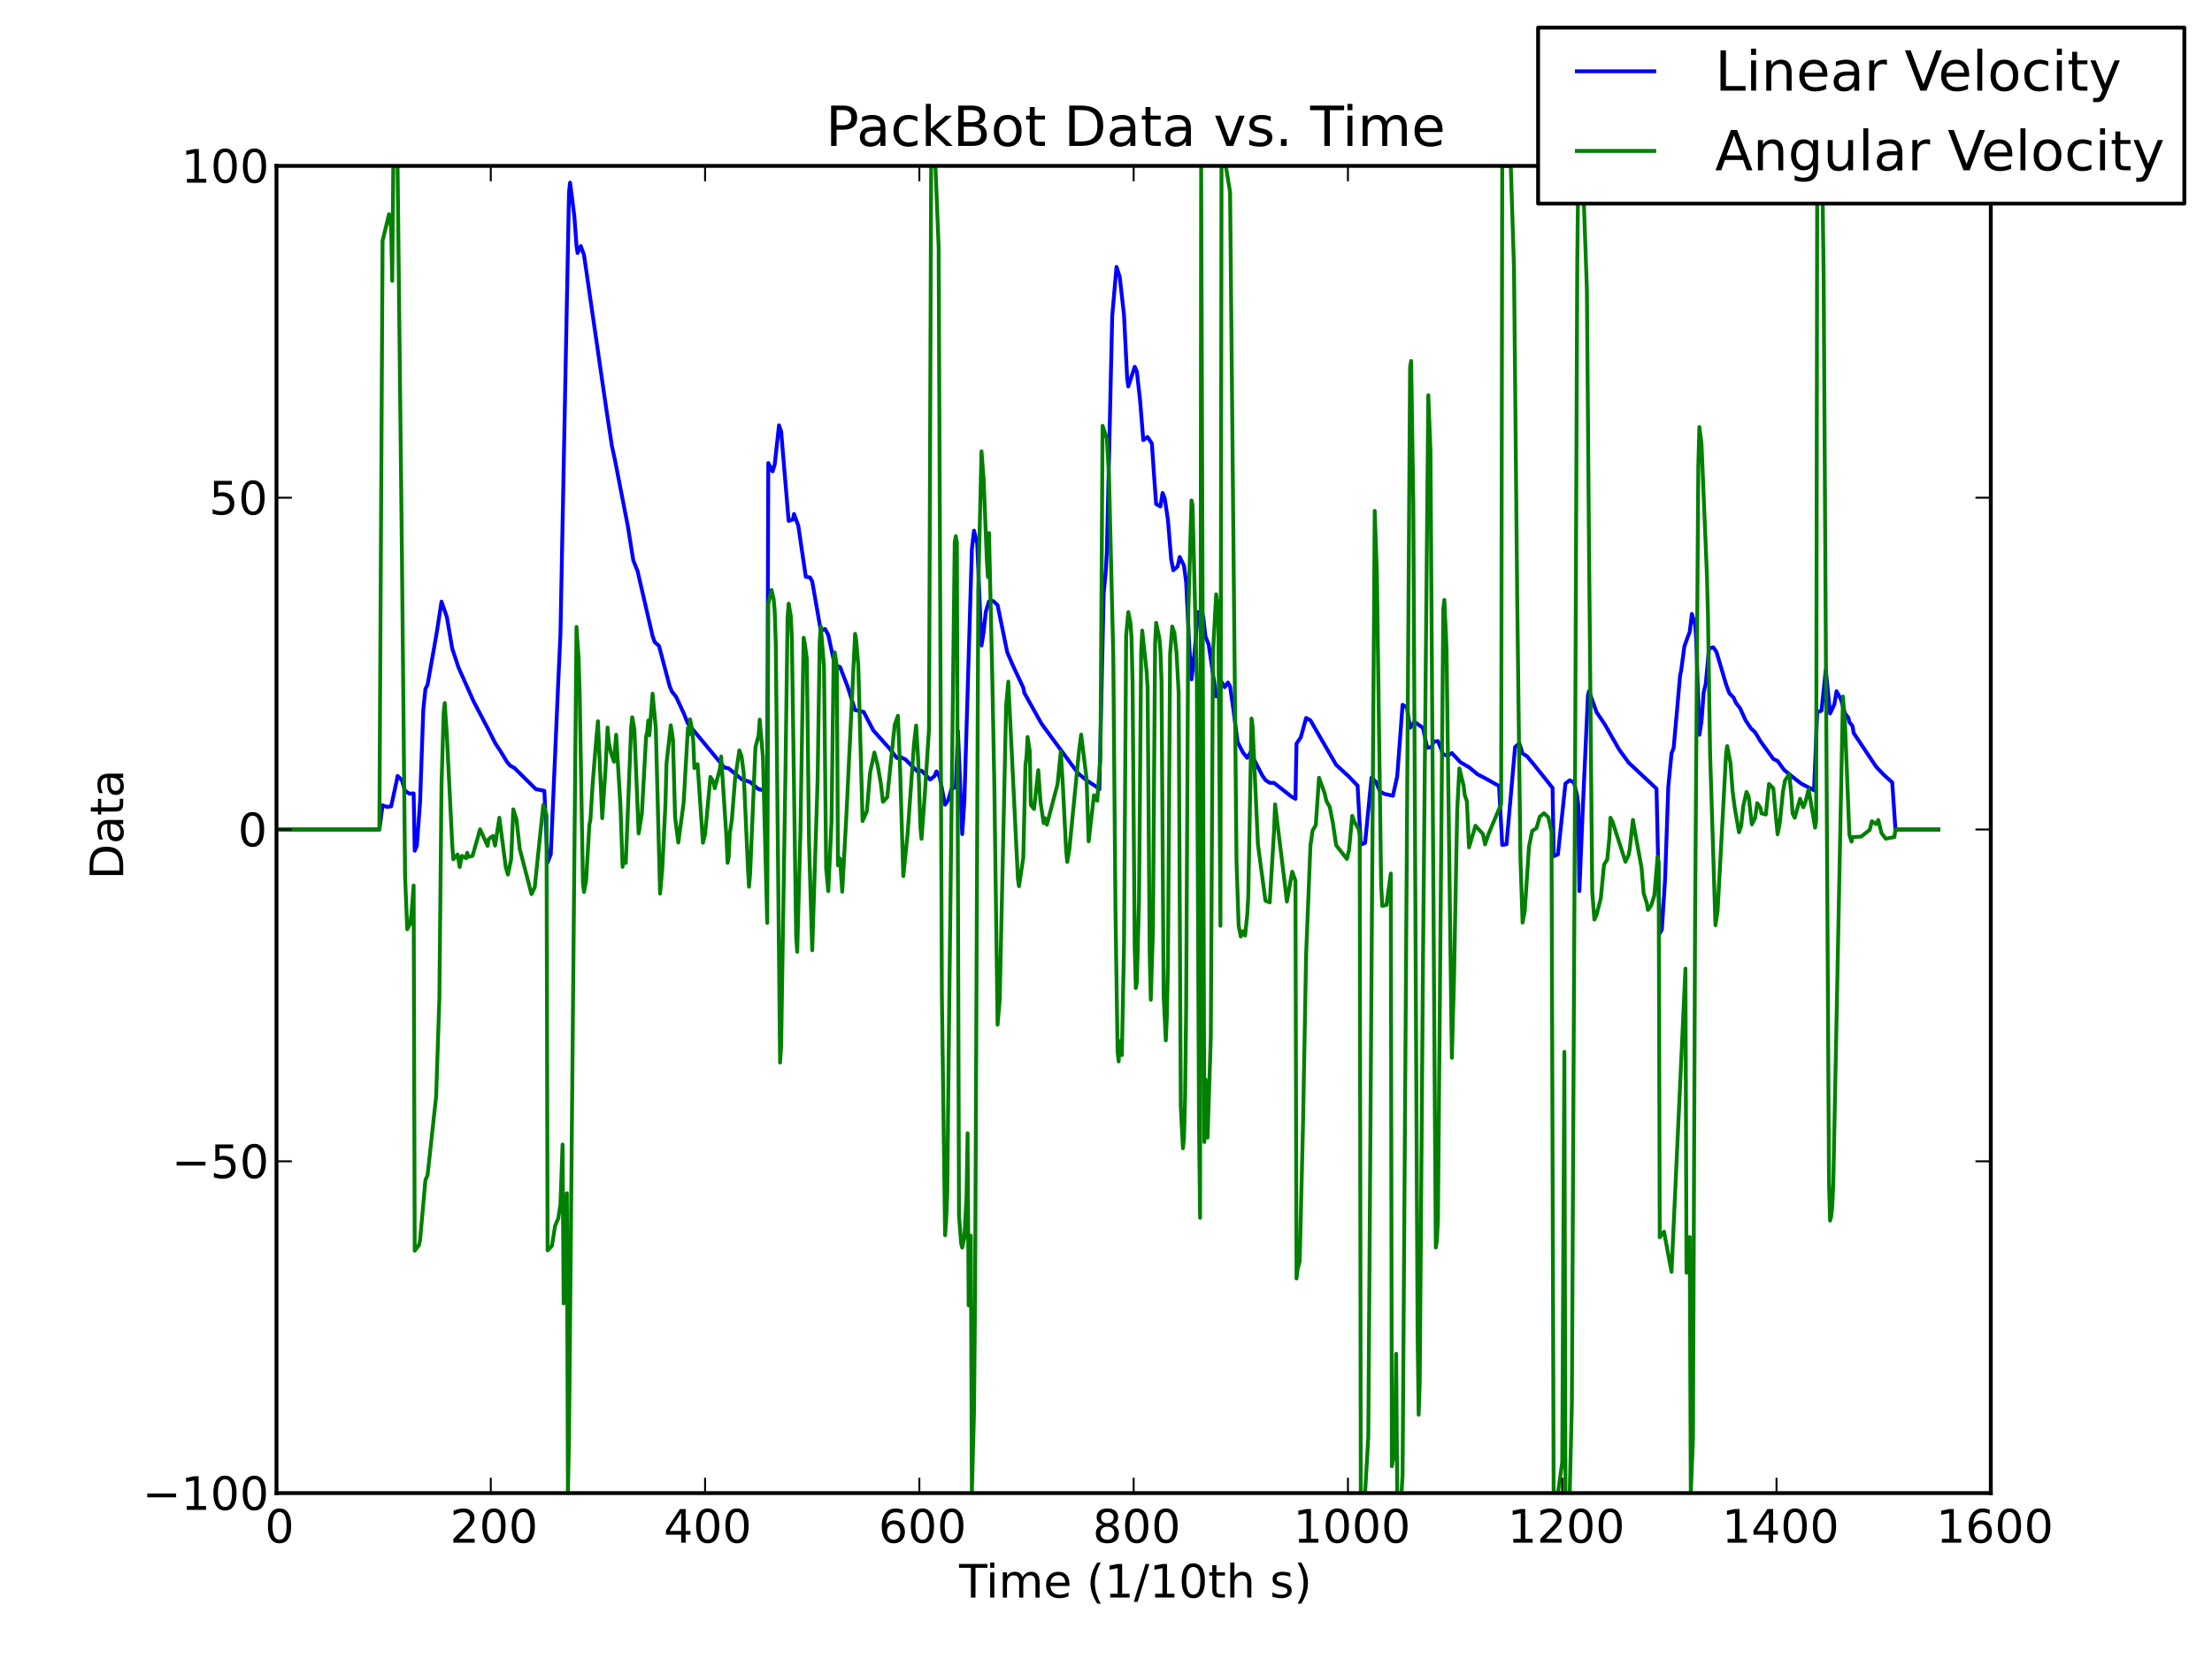 <?xml version="1.0" standalone="no"?>
<!DOCTYPE svg PUBLIC "-//W3C//DTD SVG 1.1//EN"
  "http://www.w3.org/Graphics/SVG/1.1/DTD/svg11.dtd">
<!-- Created with matplotlib (http://matplotlib.sourceforge.net/) -->
<svg width="576pt" height="432pt" viewBox="0 0 576 432"
   xmlns="http://www.w3.org/2000/svg"
   xmlns:xlink="http://www.w3.org/1999/xlink"
   version="1.1"
   id="svg1">
<rect x="0" y="0" width="576" height="432" fill="#333333" stroke="none"/>
<g id="figure1">
<g id="patch1">
<path style="fill: #ffffff; stroke: #ffffff; stroke-width: 1; stroke-linejoin: round; stroke-linecap: square;  opacity: 1"  d="M0 432L576 432L576 0
L0 0L0 432"/>
</g>
<g id="axes1">
<g id="patch2">
<path style="fill: #ffffff; opacity: 1"  d="M72 388.8L518.4 388.8L518.4 43.2
L72 43.2L72 388.8"/>
</g>
<g id="line2d1">
<defs>
  <clipPath id="p50431ccdcb28178602d99d9270004dde">
<rect x="72" y="43.2" width="446.4" height="345.6"/>
  </clipPath>
</defs><path style="fill: none; stroke: #0000ff; stroke-width: 1; stroke-linejoin: round; stroke-linecap: square;  opacity: 1" clip-path="url(#p50431ccdcb28178602d99d9270004dde)" d="M72 216L98.784 216L99.621 209.712
L100.737 210.106L101.853 209.975L103.248 203.528
L103.527 202.06L104.643 203.142L105.48 205.939
L106.596 206.677L107.712 206.596L107.991 221.531
L108.549 220.273L109.386 208.803L110.223 184.815
L110.781 179.385L111.339 178.286L113.013 168.799
L113.85 163.962L114.966 156.656L116.361 160.657
L117.756 168.863L119.43 173.897L123.336 182.66
L126.963 189.574L128.916 193.441L130.59 196.024
L131.985 198.352L132.822 199.352L133.938 199.969
L139.518 205.474L141.75 205.936L142.587 224.592
L143.424 222.451L145.377 177.37L145.935 165.162
L148.167 50.121L148.446 47.549L149.562 56.307
L150.12 63.984L150.399 65.885L151.236 64.085
L152.073 66.379L156.816 99.169L157.932 106.827
L159.327 116.068L160.164 119.919L161.001 124.232
L163.512 137.137L164.907 145.93L166.023 148.713
L169.929 165.61L170.487 167.2L171.603 168.184
L174.393 178.724L174.951 180.063L176.067 181.47
L178.02 185.69L179.136 188.425L188.622 199.852
L189.738 200.08L193.086 202.891L195.318 203.635
L197.55 205.519L199.782 205.931L200.061 120.575
L201.177 122.743L201.735 120.947L202.851 110.742
L203.409 112.371L205.362 135.651L206.478 135.267
L206.757 133.851L207.873 136.882L209.826 150.194
L210.942 150.381L211.5 151.396L213.732 164.23
L214.848 163.783L215.685 165.356L217.08 171.829
L217.638 173.254L218.754 173.706L220.707 178.749
L222.66 184.912L224.892 185.372L227.403 190.187
L231.588 194.867L233.541 197.389L234.657 197.194
L235.773 197.754L238.842 200.828L239.958 200.664
L242.19 202.987L243.306 202.131L243.864 200.868
L244.701 202.405L246.096 209.541L246.933 208.32
L247.77 205.369L248.886 205.007L249.444 190.372
L250.56 217.205L251.118 208.562L253.071 143.03
L253.629 138.176L254.466 141.519L255.582 168.076
L256.14 164.615L256.698 159.314L257.535 156.589
L258.651 156.521L259.767 157.552L262.278 169.835
L263.673 173.126L266.463 179.072L266.742 180.463
L271.206 188.451L280.692 201.333L282.924 203.185
L285.156 204.64L286.272 205.544L287.388 154.621
L287.946 148.636L288.225 143.68L289.62 82.302
L290.457 72.651L290.736 69.507L291.573 72.096
L292.689 82.029L293.526 98.707L293.805 100.628
L295.479 95.507L296.037 96.758L296.874 104.222
L297.711 114.619L298.827 113.794L299.943 115.488
L300.501 123.653L301.059 131.263L302.175 131.88
L302.733 128.363L303.291 129.767L304.128 135.365
L304.965 145.59L305.523 148.488L306.639 147.543
L307.197 145.035L308.313 147.3L308.871 151.582
L309.708 168.701L310.266 176.897L311.103 169.486
L311.94 159.377L313.056 159.547L313.335 160.742
L313.893 165.734L314.73 167.818L315.567 173.461
L316.683 181.342L317.52 180.312L318.078 177.583
L318.915 178.934L319.752 177.72L320.31 178.775
L321.147 184.524L322.263 193.219L323.658 195.945
L324.774 197.337L325.611 195.959L328.68 201.916
L329.517 203.13L330.633 203.85L331.749 203.857
L336.213 207.375L337.329 208.021L337.608 193.638
L338.724 191.991L340.119 186.951L341.235 187.582
L347.931 199.166L351.279 202.256L353.511 204.591
L354.348 219.953L355.464 219.481L357.138 202.526
L358.254 203.551L359.37 206.13L360.486 206.719
L362.718 207.218L363.834 202.132L365.229 183.524
L366.345 184.221L367.182 189.497L368.298 187.952
L370.53 189.526L371.646 194.717L372.762 194.574
L373.32 193.139L374.436 192.979L375.831 196.492
L376.947 196.743L378.063 196.093L380.295 198.491
L382.527 199.782L384.759 201.626L386.991 202.795
L389.223 204.06L390.339 204.636L391.176 220.012
L392.292 219.835L394.524 194.534L395.64 193.562
L396.477 196.216L397.593 196.891L399.546 199.242
L404.289 205.165L404.568 222.944L405.684 222.492
L407.637 204.046L408.753 203.179L409.869 203.774
L410.706 207.358L410.985 209.701L411.264 232.033
L412.101 211.777L413.496 181.089L413.775 179.961
L415.728 185.422L417.96 188.751L421.587 195.129
L424.098 198.59L431.352 205.379L432.189 243.043
L432.747 242.039L433.584 228.953L434.421 204.838
L435.258 196.204L435.816 194.726L436.653 185.44
L437.49 175.88L437.769 174.62L438.606 168.353
L439.443 165.983L440.001 164.544L440.559 159.864
L441.396 162.654L441.675 166.065L442.512 191.337
L443.07 187.826L443.628 180.309L444.186 177.976
L445.023 168.84L446.139 168.56L446.976 169.791
L449.487 178.274L450.324 180.52L451.44 181.688
L451.998 182.961L453.114 184.414L454.509 187.506
L455.904 189.633L457.02 190.668L458.415 193.007
L461.763 197.622L462.879 198.146L464.553 200.464
L466.785 202.304L469.017 204.045L471.249 205.211
L472.365 205.79L473.202 185.476L474.318 185.041
L475.434 174.389L476.55 185.784L477.666 183.402
L478.224 180L479.34 182.052L480.456 185.811
L481.293 186.866L481.572 188.034L482.409 189.112
L482.688 190.877L486.036 195.895L488.547 199.669
L490.5 201.719L492.732 203.737L493.569 216
L504.729 216L504.729 216"/>
</g>
<g id="line2d2">
<path style="fill: none; stroke: #008000; stroke-width: 1; stroke-linejoin: round; stroke-linecap: square;  opacity: 1" clip-path="url(#p50431ccdcb28178602d99d9270004dde)" d="M72 216L98.784 216L99.621 62.702
L101.295 55.79L101.853 59.315L102.132 73.148
L102.411 43.2L103.527 43.2L104.643 142.831
L105.48 228.125L106.038 241.984L106.875 240.426
L107.154 237.874L107.712 230.575L107.991 325.698
L109.107 324.217L109.386 322.908L110.781 307.272
L111.339 306.017L113.571 285.499L114.408 260.047
L114.966 204.516L115.524 185.76L115.803 183.058
L116.361 191.355L117.756 219.812L118.035 223.768
L119.151 222.514L119.709 225.755L120.267 222.871
L121.383 223.456L121.662 222.067L121.941 223.129
L123.057 222.86L125.01 215.948L126.963 220.259
L127.242 218.512L128.358 217.677L128.916 220.194
L130.032 212.946L131.706 225.834L132.264 227.741
L133.101 223.739L133.659 210.736L134.496 213.39
L135.333 221.027L138.402 232.829L139.239 231.064
L141.471 209.592L142.308 212.239L142.587 325.592
L143.703 324.458L144.54 319.23L145.377 317.262
L145.935 313.577L146.493 298.023L146.772 339.406
L147.051 331.991L147.609 310.71L147.888 388.8
L148.167 374.401L150.12 163.244L150.678 171.627
L150.957 181.127L151.794 229.895L152.073 232.264
L152.631 229.23L153.468 214.783L153.747 213.428
L154.305 204.385L155.142 194.018L155.7 187.799
L156.816 213.056L157.653 200.645L158.211 189.439
L158.49 192.999L159.048 195.841L159.885 198.351
L160.443 191.32L161.559 209.67L162.117 225.727
L162.396 223.288L162.954 224.726L164.349 189.463
L164.628 186.77L165.186 189.904L166.302 217.04
L167.139 211.885L168.255 191.69L168.534 190.483
L168.813 187.619L169.092 191.47L169.929 180.626
L170.766 189.576L171.882 232.702L172.44 226.496
L173.277 209.43L173.556 198.812L174.672 188.863
L175.23 192.463L175.788 212.76L176.625 219.413
L178.02 209.024L179.136 189.551L179.415 191.306
L179.694 187.3L180.252 190.145L180.531 193.135
L180.81 200.011L181.647 198.992L183.042 219.444
L183.6 217.261L184.995 202.304L185.832 203.67
L186.111 205.26L187.227 201.136L187.506 199.932
L187.785 196.99L189.18 218.317L189.459 224.683
L189.738 223.358L190.017 217.209L190.575 213.489
L191.412 202.778L192.528 195.391L193.086 196.867
L193.644 201.166L194.76 226.05L195.039 230.907
L195.318 227.726L196.713 194.62L197.55 191.419
L197.829 187.384L198.666 197.171L199.782 240.313
L200.061 157.221L200.898 153.631L201.456 155.993
L201.735 159.167L202.014 167.747L203.13 276.678
L203.409 272.294L204.525 201.383L205.083 160.793
L205.362 157.187L205.92 160.36L206.199 166.338
L207.315 243.865L207.594 247.84L208.431 216.251
L209.268 166.062L209.547 167.445L210.105 171.594
L210.663 219.058L211.5 247.455L212.895 203.373
L213.453 166.905L213.732 163.122L214.569 173.625
L215.127 226.095L215.685 232.053L216.522 213.998
L217.08 171.371L217.359 169.878L217.917 173.479
L218.196 225.328L218.754 223.572L219.312 232.201
L220.428 211.77L222.66 165.048L222.939 166.553
L223.497 173.309L224.613 213.807L225.729 211.245
L226.566 201.226L227.682 195.942L228.519 199.162
L229.356 203.942L229.914 208.795L231.03 207.602
L232.983 188.725L233.82 186.394L234.378 200.245
L235.215 228.145L236.331 217.176L238.005 193.655
L238.563 188.919L239.121 198.354L239.679 215.505
L239.958 218.424L240.795 207.244L241.911 189.853
L242.469 43.2L243.585 43.2L244.422 64.459
L245.259 258.74L246.096 321.647L246.375 317.82
L246.654 311.133L247.212 258.298L248.607 141.265
L248.886 139.621L249.165 141.308L249.723 316.573
L250.281 323.774L250.56 324.875L251.118 322.326
L251.676 311.556L251.955 295.103L252.234 339.922
L252.792 321.767L253.071 388.8L253.629 367.837
L253.908 337.452L254.745 153.007L255.582 117.531
L256.14 124.813L256.977 145.991L257.256 150.291
L257.535 138.815L258.372 175.384L258.93 204.973
L259.767 266.824L260.325 260.186L261.999 183.657
L262.557 177.496L265.068 228.942L265.347 230.776
L266.463 223.314L267.021 199.238L267.3 197.052
L267.579 191.914L268.137 195.543L268.416 209.584
L269.253 210.667L270.369 200.537L270.927 208.679
L271.764 214.331L272.043 213.011L272.601 214.757
L275.391 204.176L276.228 195.689L276.786 204.94
L277.623 221.539L277.902 224.453L278.46 221.161
L280.971 195.547L281.529 191.283L282.924 202.589
L283.482 219.084L284.877 207.065L285.714 208.525
L286.551 197.059L287.109 110.872L288.225 114.2
L288.783 124.098L289.899 170.802L290.457 236.504
L291.015 273.797L291.294 276.39L291.573 271.093
L292.131 274.752L292.689 245.85L293.247 165.471
L293.805 159.391L294.363 162.156L294.642 166.051
L294.921 178.146L295.479 246.814L295.758 257.305
L296.037 255.759L296.595 234.5L297.153 169.773
L297.432 164.209L298.548 174.633L298.827 178.915
L299.385 248.694L299.664 260.335L300.222 242.173
L300.78 167.852L301.059 162.2L301.896 166.18
L302.175 169.496L302.454 177.384L303.012 259.323
L303.57 270.922L303.849 264.779L304.128 251.283
L304.686 170.394L305.244 163.138L305.802 164.775
L306.36 169.929L306.918 180.404L307.476 288.236
L308.034 299.012L308.313 296.262L308.592 285.916
L308.871 262.775L309.429 159.402L310.266 130.32
L310.545 131.504L311.382 165.735L311.661 178.001
L312.219 292.686L312.498 317.119L312.777 43.2
L313.614 297.375L313.893 281.081L314.451 296.23
L315.288 270.139L315.846 170.323L316.683 154.743
L317.241 158.528L317.799 241.081L318.078 43.2
L319.194 43.2L320.31 50.011L321.984 224.293
L322.542 241.075L323.1 243.856L323.658 242.484
L324.216 243.62L324.774 238.285L325.053 233.423
L325.89 187.098L326.169 188.976L327.564 219.909
L329.517 234.545L330.633 234.988L331.749 216.61
L332.028 209.463L334.539 229.928L335.097 234.772
L336.492 226.984L337.329 229.343L337.608 332.932
L337.887 330.483L338.445 328.383L339.282 293.598
L340.119 248.311L341.235 220.163L341.793 216.278
L342.63 214.863L343.467 202.524L344.862 206.338
L345.42 208.65L346.257 210.101L347.094 214.391
L347.931 220.106L350.721 223.67L351.279 221.427
L352.116 212.443L352.674 213.997L353.79 215.873
L354.069 217.587L354.348 388.8L355.464 388.8
L356.301 374.163L357.975 133.028L358.533 149.087
L359.649 230.32L359.928 235.9L361.044 235.642
L362.16 227.468L362.439 381.789L362.718 380.29
L362.997 378.67L363.276 374.097L363.555 352.514
L363.834 388.8L364.95 388.8L365.229 384.056
L367.182 95.68L367.461 93.988L368.019 130.53
L369.135 346.665L369.414 368.387L369.693 360.104
L370.53 251.612L371.925 102.918L372.483 117.198
L373.878 324.856L374.157 323.19L374.436 317.563
L375.831 158.479L376.11 156.22L376.668 168.727
L378.063 275.46L378.621 254.861L379.458 210.77
L380.016 200.112L381.132 204.604L381.411 207.036
L381.969 208.652L382.527 220.649L384.201 215.026
L386.154 217.175L386.712 219.88L387.549 217.322
L390.897 209.347L391.176 43.2L393.408 43.2
L394.245 69.953L395.082 156.343L395.919 223.496
L396.477 240.234L397.035 237.313L398.151 220.441
L398.988 216.35L400.104 215.642L400.941 212.682
L402.057 211.766L403.173 212.805L404.01 216.581
L404.568 388.8L405.684 388.8L406.8 380.804
L407.358 273.897L407.637 388.8L408.753 388.8
L409.311 365.578L410.148 200.868L410.706 69.57
L410.985 43.2L412.101 43.2L413.217 75.17
L413.775 142.218L414.612 232.213L415.17 239.459
L415.728 238.265L416.844 233.935L417.681 225.192
L418.518 223.829L419.076 218.263L419.355 212.933
L419.913 214.007L423.261 224.4L424.098 222.635
L424.377 221.074L425.214 213.491L425.772 216.769
L427.446 225.893L428.004 232.602L428.841 235.246
L429.12 236.963L429.957 235.803L430.794 233.163
L431.631 223.126L431.91 224.596L432.189 322.182
L433.305 320.719L435.258 331.193L438.885 252.229
L439.164 331.425L439.443 329.543L439.722 327.815
L440.001 322.137L440.28 388.8L440.838 374.824
L441.396 239.667L442.233 121.498L442.512 111.185
L443.07 115.584L444.465 149.398L444.744 159.912
L445.302 196.185L446.697 240.929L447.255 237.248
L449.487 196.029L449.766 194.28L450.603 198.615
L451.161 205.973L451.719 210.339L452.835 216.739
L453.393 215.093L453.951 209.836L454.788 206.209
L455.346 207.398L456.183 214.662L457.02 213.014
L457.578 209.131L458.415 210.357L458.694 211.802
L459.81 212.098L460.647 204.147L461.763 205.292
L462.879 217.247L463.437 214.412L464.274 206.174
L464.832 203.203L465.948 201.525L466.506 207.611
L466.785 211.846L467.343 212.945L468.738 207.983
L469.575 210.216L470.133 208.855L470.97 205.525
L472.644 215.518L472.923 213.801L473.202 43.2
L474.318 43.2L474.597 50.637L474.876 71.832
L476.271 308.032L476.55 317.847L476.829 316.794
L477.108 314.251L477.387 308.075L479.898 181.376
L480.456 188.895L481.572 217.339L482.13 219.154
L482.409 217.976L484.641 217.842L486.873 216.074
L487.431 213.849L488.547 214.595L489.105 213.523
L489.942 216.947L491.058 218.392L493.29 217.967
L493.569 216L504.729 216L504.729 216"/>
</g>
<g id="matplotlib.axis1">
<g id="xtick1">
<g id="line2d3">
<defs><path id="m30e32995789d870ad79a2e54c91cf9c6" d="M0 0L0 -4"/></defs>
<g ><use style="fill: none; stroke: #000000; stroke-width: 0.5; stroke-linejoin: round; stroke-linecap: butt;  opacity: 1" xlink:href="#m30e32995789d870ad79a2e54c91cf9c6" x="72" y="388.8"/>
</g></g>
<g id="line2d4">
<defs><path id="m9281cae24120827b11d5ea8a7ad3e96b" d="M0 0L0 4"/></defs>
<g ><use style="fill: none; stroke: #000000; stroke-width: 0.5; stroke-linejoin: round; stroke-linecap: butt;  opacity: 1" xlink:href="#m9281cae24120827b11d5ea8a7ad3e96b" x="72" y="43.2"/>
</g></g>
<g id="text1">
<defs>
<path id="c_7a2040fe3b94fcd41d0a72c84e93b115" d="M31.781 -66.406q-7.609 0 -11.453 7.5q-3.828 7.484 -3.828 22.531q0 14.984 3.828 22.484q3.844 7.5 11.453 7.5q7.672 0 11.5 -7.5q3.844 -7.5 3.844 -22.484q0 -15.047 -3.844 -22.531q-3.828 -7.5 -11.5 -7.5M31.781 -74.219q12.266 0 18.734 9.703q6.469 9.688 6.469 28.141q0 18.406 -6.469 28.109q-6.469 9.688 -18.734 9.688q-12.25 0 -18.719 -9.688q-6.469 -9.703 -6.469 -28.109q0 -18.453 6.469 -28.141q6.469 -9.703 18.719 -9.703"/>
</defs>
<g style="fill: #000000; opacity: 1" transform="translate(68.977,401.706)scale(0.12)">
<use xlink:href="#c_7a2040fe3b94fcd41d0a72c84e93b115"/>
</g>
</g>
</g>
<g id="xtick2">
<g id="line2d5">
<g ><use style="fill: none; stroke: #000000; stroke-width: 0.5; stroke-linejoin: round; stroke-linecap: butt;  opacity: 1" xlink:href="#m30e32995789d870ad79a2e54c91cf9c6" x="127.8" y="388.8"/>
</g></g>
<g id="line2d6">
<g ><use style="fill: none; stroke: #000000; stroke-width: 0.5; stroke-linejoin: round; stroke-linecap: butt;  opacity: 1" xlink:href="#m9281cae24120827b11d5ea8a7ad3e96b" x="127.8" y="43.2"/>
</g></g>
<g id="text2">
<defs>
<path id="c_ed3f3ed3ebfbd18bcb9c012009a68ad1" d="M19.188 -8.297l34.422 0l0 8.297l-46.281 0l0 -8.297q5.609 -5.812 15.297 -15.594q9.703 -9.797 12.188 -12.641q4.734 -5.312 6.609 -9q1.891 -3.688 1.891 -7.25q0 -5.812 -4.078 -9.469q-4.078 -3.672 -10.625 -3.672q-4.641 0 -9.797 1.609q-5.141 1.609 -11 4.891l0 -9.969q5.953 -2.391 11.125 -3.609q5.188 -1.219 9.484 -1.219q11.328 0 18.062 5.672q6.734 5.656 6.734 15.125q0 4.5 -1.688 8.531q-1.672 4.016 -6.125 9.484q-1.219 1.422 -7.766 8.188q-6.531 6.766 -18.453 18.922"/>
</defs>
<g style="fill: #000000; opacity: 1" transform="translate(117.175,401.706)scale(0.12)">
<use xlink:href="#c_ed3f3ed3ebfbd18bcb9c012009a68ad1"/>
<use xlink:href="#c_7a2040fe3b94fcd41d0a72c84e93b115" x="63.623"/>
<use xlink:href="#c_7a2040fe3b94fcd41d0a72c84e93b115" x="127.246"/>
</g>
</g>
</g>
<g id="xtick3">
<g id="line2d7">
<g ><use style="fill: none; stroke: #000000; stroke-width: 0.5; stroke-linejoin: round; stroke-linecap: butt;  opacity: 1" xlink:href="#m30e32995789d870ad79a2e54c91cf9c6" x="183.6" y="388.8"/>
</g></g>
<g id="line2d8">
<g ><use style="fill: none; stroke: #000000; stroke-width: 0.5; stroke-linejoin: round; stroke-linecap: butt;  opacity: 1" xlink:href="#m9281cae24120827b11d5ea8a7ad3e96b" x="183.6" y="43.2"/>
</g></g>
<g id="text3">
<defs>
<path id="c_a0416418d96557a09b8c1332d34883ba" d="M37.797 -64.312l-24.906 38.922l24.906 0zM35.203 -72.906l12.406 0l0 47.516l10.406 0l0 8.203l-10.406 0l0 17.188l-9.812 0l0 -17.188l-32.906 0l0 -9.516z"/>
</defs>
<g style="fill: #000000; opacity: 1" transform="translate(172.834,401.706)scale(0.12)">
<use xlink:href="#c_a0416418d96557a09b8c1332d34883ba"/>
<use xlink:href="#c_7a2040fe3b94fcd41d0a72c84e93b115" x="63.623"/>
<use xlink:href="#c_7a2040fe3b94fcd41d0a72c84e93b115" x="127.246"/>
</g>
</g>
</g>
<g id="xtick4">
<g id="line2d9">
<g ><use style="fill: none; stroke: #000000; stroke-width: 0.5; stroke-linejoin: round; stroke-linecap: butt;  opacity: 1" xlink:href="#m30e32995789d870ad79a2e54c91cf9c6" x="239.4" y="388.8"/>
</g></g>
<g id="line2d10">
<g ><use style="fill: none; stroke: #000000; stroke-width: 0.5; stroke-linejoin: round; stroke-linecap: butt;  opacity: 1" xlink:href="#m9281cae24120827b11d5ea8a7ad3e96b" x="239.4" y="43.2"/>
</g></g>
<g id="text4">
<defs>
<path id="c_cc8d6d580d1b10c8632f7a42cd53db8a" d="M33.016 -40.375q-6.641 0 -10.531 4.547q-3.875 4.531 -3.875 12.438q0 7.859 3.875 12.438q3.891 4.562 10.531 4.562q6.641 0 10.516 -4.562q3.875 -4.578 3.875 -12.438q0 -7.906 -3.875 -12.438q-3.875 -4.547 -10.516 -4.547M52.594 -71.297l0 8.984q-3.719 -1.75 -7.5 -2.672q-3.781 -0.938 -7.5 -0.938q-9.766 0 -14.922 6.594q-5.141 6.594 -5.875 19.922q2.875 -4.25 7.219 -6.516q4.359 -2.266 9.578 -2.266q10.984 0 17.359 6.672q6.375 6.656 6.375 18.125q0 11.234 -6.641 18.031q-6.641 6.781 -17.672 6.781q-12.656 0 -19.344 -9.688q-6.688 -9.703 -6.688 -28.109q0 -17.281 8.203 -27.562q8.203 -10.281 22.016 -10.281q3.719 0 7.5 0.734q3.781 0.734 7.891 2.188"/>
</defs>
<g style="fill: #000000; opacity: 1" transform="translate(228.759,401.706)scale(0.12)">
<use xlink:href="#c_cc8d6d580d1b10c8632f7a42cd53db8a"/>
<use xlink:href="#c_7a2040fe3b94fcd41d0a72c84e93b115" x="63.623"/>
<use xlink:href="#c_7a2040fe3b94fcd41d0a72c84e93b115" x="127.246"/>
</g>
</g>
</g>
<g id="xtick5">
<g id="line2d11">
<g ><use style="fill: none; stroke: #000000; stroke-width: 0.5; stroke-linejoin: round; stroke-linecap: butt;  opacity: 1" xlink:href="#m30e32995789d870ad79a2e54c91cf9c6" x="295.2" y="388.8"/>
</g></g>
<g id="line2d12">
<g ><use style="fill: none; stroke: #000000; stroke-width: 0.5; stroke-linejoin: round; stroke-linecap: butt;  opacity: 1" xlink:href="#m9281cae24120827b11d5ea8a7ad3e96b" x="295.2" y="43.2"/>
</g></g>
<g id="text5">
<defs>
<path id="c_bef35738d52871942e50b9de9b122bab" d="M31.781 -34.625q-7.031 0 -11.062 3.766q-4.016 3.766 -4.016 10.344q0 6.594 4.016 10.359q4.031 3.766 11.062 3.766q7.031 0 11.078 -3.781q4.062 -3.797 4.062 -10.344q0 -6.578 -4.031 -10.344q-4.016 -3.766 -11.109 -3.766M21.922 -38.812q-6.344 -1.562 -9.891 -5.906q-3.531 -4.359 -3.531 -10.609q0 -8.734 6.219 -13.812q6.234 -5.078 17.062 -5.078q10.891 0 17.094 5.078q6.203 5.078 6.203 13.812q0 6.25 -3.547 10.609q-3.531 4.344 -9.828 5.906q7.125 1.656 11.094 6.5q3.984 4.828 3.984 11.797q0 10.609 -6.469 16.281q-6.469 5.656 -18.531 5.656q-12.047 0 -18.531 -5.656q-6.469 -5.672 -6.469 -16.281q0 -6.969 4 -11.797q4.016 -4.844 11.141 -6.5M18.312 -54.391q0 5.656 3.531 8.828q3.547 3.172 9.938 3.172q6.359 0 9.938 -3.172q3.594 -3.172 3.594 -8.828q0 -5.672 -3.594 -8.844q-3.578 -3.172 -9.938 -3.172q-6.391 0 -9.938 3.172q-3.531 3.172 -3.531 8.844"/>
</defs>
<g style="fill: #000000; opacity: 1" transform="translate(284.544,401.706)scale(0.12)">
<use xlink:href="#c_bef35738d52871942e50b9de9b122bab"/>
<use xlink:href="#c_7a2040fe3b94fcd41d0a72c84e93b115" x="63.623"/>
<use xlink:href="#c_7a2040fe3b94fcd41d0a72c84e93b115" x="127.246"/>
</g>
</g>
</g>
<g id="xtick6">
<g id="line2d13">
<g ><use style="fill: none; stroke: #000000; stroke-width: 0.5; stroke-linejoin: round; stroke-linecap: butt;  opacity: 1" xlink:href="#m30e32995789d870ad79a2e54c91cf9c6" x="351" y="388.8"/>
</g></g>
<g id="line2d14">
<g ><use style="fill: none; stroke: #000000; stroke-width: 0.5; stroke-linejoin: round; stroke-linecap: butt;  opacity: 1" xlink:href="#m9281cae24120827b11d5ea8a7ad3e96b" x="351" y="43.2"/>
</g></g>
<g id="text6">
<defs>
<path id="c_42baa63129a918535c52adb20d687ea7" d="M12.406 -8.297l16.109 0l0 -55.625l-17.531 3.516l0 -8.984l17.438 -3.516l9.859 0l0 64.609l16.109 0l0 8.297l-41.984 0z"/>
</defs>
<g style="fill: #000000; opacity: 1" transform="translate(336.773,401.706)scale(0.12)">
<use xlink:href="#c_42baa63129a918535c52adb20d687ea7"/>
<use xlink:href="#c_7a2040fe3b94fcd41d0a72c84e93b115" x="63.623"/>
<use xlink:href="#c_7a2040fe3b94fcd41d0a72c84e93b115" x="127.246"/>
<use xlink:href="#c_7a2040fe3b94fcd41d0a72c84e93b115" x="190.869"/>
</g>
</g>
</g>
<g id="xtick7">
<g id="line2d15">
<g ><use style="fill: none; stroke: #000000; stroke-width: 0.5; stroke-linejoin: round; stroke-linecap: butt;  opacity: 1" xlink:href="#m30e32995789d870ad79a2e54c91cf9c6" x="406.8" y="388.8"/>
</g></g>
<g id="line2d16">
<g ><use style="fill: none; stroke: #000000; stroke-width: 0.5; stroke-linejoin: round; stroke-linecap: butt;  opacity: 1" xlink:href="#m9281cae24120827b11d5ea8a7ad3e96b" x="406.8" y="43.2"/>
</g></g>
<g id="text7">
<g style="fill: #000000; opacity: 1" transform="translate(392.573,401.706)scale(0.12)">
<use xlink:href="#c_42baa63129a918535c52adb20d687ea7"/>
<use xlink:href="#c_ed3f3ed3ebfbd18bcb9c012009a68ad1" x="63.623"/>
<use xlink:href="#c_7a2040fe3b94fcd41d0a72c84e93b115" x="127.246"/>
<use xlink:href="#c_7a2040fe3b94fcd41d0a72c84e93b115" x="190.869"/>
</g>
</g>
</g>
<g id="xtick8">
<g id="line2d17">
<g ><use style="fill: none; stroke: #000000; stroke-width: 0.5; stroke-linejoin: round; stroke-linecap: butt;  opacity: 1" xlink:href="#m30e32995789d870ad79a2e54c91cf9c6" x="462.6" y="388.8"/>
</g></g>
<g id="line2d18">
<g ><use style="fill: none; stroke: #000000; stroke-width: 0.5; stroke-linejoin: round; stroke-linecap: butt;  opacity: 1" xlink:href="#m9281cae24120827b11d5ea8a7ad3e96b" x="462.6" y="43.2"/>
</g></g>
<g id="text8">
<g style="fill: #000000; opacity: 1" transform="translate(448.373,401.706)scale(0.12)">
<use xlink:href="#c_42baa63129a918535c52adb20d687ea7"/>
<use xlink:href="#c_a0416418d96557a09b8c1332d34883ba" x="63.623"/>
<use xlink:href="#c_7a2040fe3b94fcd41d0a72c84e93b115" x="127.246"/>
<use xlink:href="#c_7a2040fe3b94fcd41d0a72c84e93b115" x="190.869"/>
</g>
</g>
</g>
<g id="xtick9">
<g id="line2d19">
<g ><use style="fill: none; stroke: #000000; stroke-width: 0.5; stroke-linejoin: round; stroke-linecap: butt;  opacity: 1" xlink:href="#m30e32995789d870ad79a2e54c91cf9c6" x="518.4" y="388.8"/>
</g></g>
<g id="line2d20">
<g ><use style="fill: none; stroke: #000000; stroke-width: 0.5; stroke-linejoin: round; stroke-linecap: butt;  opacity: 1" xlink:href="#m9281cae24120827b11d5ea8a7ad3e96b" x="518.4" y="43.2"/>
</g></g>
<g id="text9">
<g style="fill: #000000; opacity: 1" transform="translate(504.173,401.706)scale(0.12)">
<use xlink:href="#c_42baa63129a918535c52adb20d687ea7"/>
<use xlink:href="#c_cc8d6d580d1b10c8632f7a42cd53db8a" x="63.623"/>
<use xlink:href="#c_7a2040fe3b94fcd41d0a72c84e93b115" x="127.246"/>
<use xlink:href="#c_7a2040fe3b94fcd41d0a72c84e93b115" x="190.869"/>
</g>
</g>
</g>
<g id="text10">
<defs>
<path id="c_9e4b30cbdf32072672ded72e9074c4c9" d="M-0.297 -72.906l61.672 0l0 8.312l-25.875 0l0 64.594l-9.906 0l0 -64.594l-25.891 0z"/>
<path id="c_6a63bda47b2f3da1cec6aadd80692cfe" d="M9.422 -54.688l8.984 0l0 54.688l-8.984 0zM9.422 -75.984l8.984 0l0 11.391l-8.984 0z"/>
<path id="c_4653c6dfde66c7610eae0911760d3490" d="M52 -44.188q3.375 -6.062 8.062 -8.938q4.688 -2.875 11.031 -2.875q8.547 0 13.188 5.984q4.641 5.969 4.641 17l0 33.016l-9.031 0l0 -32.719q0 -7.859 -2.797 -11.656q-2.781 -3.812 -8.484 -3.812q-6.984 0 -11.047 4.641q-4.047 4.625 -4.047 12.641l0 30.906l-9.031 0l0 -32.719q0 -7.906 -2.781 -11.688q-2.781 -3.781 -8.594 -3.781q-6.891 0 -10.953 4.656q-4.047 4.656 -4.047 12.625l0 30.906l-9.031 0l0 -54.688l9.031 0l0 8.5q3.078 -5.031 7.375 -7.422q4.297 -2.391 10.203 -2.391q5.969 0 10.141 3.031q4.172 3.016 6.172 8.781"/>
<path id="c_0bce5afba2dc6b9024b26277c38ad8e8" d="M56.203 -29.594l0 4.391l-41.312 0q0.594 9.281 5.594 14.141q5 4.859 13.938 4.859q5.172 0 10.031 -1.266q4.859 -1.266 9.656 -3.812l0 8.5q-4.844 2.047 -9.922 3.125q-5.078 1.078 -10.297 1.078q-13.094 0 -20.734 -7.609q-7.641 -7.625 -7.641 -20.625q0 -13.422 7.25 -21.297q7.25 -7.891 19.562 -7.891q11.031 0 17.453 7.109q6.422 7.094 6.422 19.297M47.219 -32.234q-0.094 -7.359 -4.125 -11.75q-4.031 -4.406 -10.672 -4.406q-7.516 0 -12.031 4.25q-4.516 4.25 -5.203 11.969z"/>
<path id="c_d41d8cd98f00b204e9800998ecf8427e" d=""/>
<path id="c_7efa9804c2b4c09a4b614b91fdebee3d" d="M31 -75.875q-6.531 11.219 -9.719 22.219q-3.172 10.984 -3.172 22.266q0 11.266 3.203 22.328q3.203 11.062 9.688 22.25l-7.812 0q-7.312 -11.484 -10.953 -22.562q-3.641 -11.078 -3.641 -22.016q0 -10.891 3.609 -21.922q3.625 -11.047 10.984 -22.562z"/>
<path id="c_9c6d5cbc59c6231647eb409cc6b37bb3" d="M25.391 -72.906l8.297 0l-25.391 82.188l-8.297 0z"/>
<path id="c_0f8c41144cfbf448378cb6fd1cc8e549" d="M18.312 -70.219l0 15.531l18.5 0l0 6.984l-18.5 0l0 29.688q0 6.688 1.828 8.594q1.828 1.906 7.453 1.906l9.219 0l0 7.516l-9.219 0q-10.406 0 -14.359 -3.875q-3.953 -3.891 -3.953 -14.141l0 -29.688l-6.594 0l0 -6.984l6.594 0l0 -15.531z"/>
<path id="c_74d54c94aa871ec39e2bc6697dde6c00" d="M54.891 -33.016l0 33.016l-8.984 0l0 -32.719q0 -7.766 -3.031 -11.609q-3.031 -3.859 -9.078 -3.859q-7.281 0 -11.484 4.641q-4.203 4.625 -4.203 12.641l0 30.906l-9.031 0l0 -75.984l9.031 0l0 29.797q3.234 -4.938 7.594 -7.375q4.375 -2.438 10.094 -2.438q9.422 0 14.25 5.828q4.844 5.828 4.844 17.156"/>
<path id="c_8e0810ad13fe20a2a87a2619799b154d" d="M44.281 -53.078l0 8.5q-3.797 -1.953 -7.906 -2.922q-4.094 -0.984 -8.5 -0.984q-6.688 0 -10.031 2.047q-3.344 2.047 -3.344 6.156q0 3.125 2.391 4.906q2.391 1.781 9.625 3.391l3.078 0.688q9.562 2.047 13.594 5.781q4.031 3.734 4.031 10.422q0 7.625 -6.031 12.078q-6.031 4.438 -16.578 4.438q-4.391 0 -9.156 -0.859q-4.766 -0.859 -10.031 -2.562l0 -9.281q4.984 2.594 9.812 3.891q4.828 1.281 9.578 1.281q6.344 0 9.75 -2.172q3.422 -2.172 3.422 -6.125q0 -3.656 -2.469 -5.609q-2.453 -1.953 -10.812 -3.766l-3.125 -0.734q-8.344 -1.75 -12.062 -5.391q-3.703 -3.641 -3.703 -9.984q0 -7.719 5.469 -11.906q5.469 -4.203 15.531 -4.203q4.969 0 9.359 0.734q4.406 0.719 8.109 2.188"/>
<path id="c_e96974be642f6eac0427d72f9cec6c19" d="M8.016 -75.875l7.812 0q7.312 11.516 10.953 22.562q3.641 11.031 3.641 21.922q0 10.938 -3.641 22.016q-3.641 11.078 -10.953 22.562l-7.812 0q6.484 -11.188 9.688 -22.25q3.203 -11.062 3.203 -22.328q0 -11.281 -3.203 -22.266q-3.203 -11 -9.688 -22.219"/>
</defs>
<g style="fill: #000000; opacity: 1" transform="translate(249.755,416.003)scale(0.12)">
<use xlink:href="#c_9e4b30cbdf32072672ded72e9074c4c9"/>
<use xlink:href="#c_6a63bda47b2f3da1cec6aadd80692cfe" x="57.959"/>
<use xlink:href="#c_4653c6dfde66c7610eae0911760d3490" x="85.742"/>
<use xlink:href="#c_0bce5afba2dc6b9024b26277c38ad8e8" x="183.154"/>
<use xlink:href="#c_d41d8cd98f00b204e9800998ecf8427e" x="244.678"/>
<use xlink:href="#c_7efa9804c2b4c09a4b614b91fdebee3d" x="276.465"/>
<use xlink:href="#c_42baa63129a918535c52adb20d687ea7" x="315.479"/>
<use xlink:href="#c_9c6d5cbc59c6231647eb409cc6b37bb3" x="379.102"/>
<use xlink:href="#c_42baa63129a918535c52adb20d687ea7" x="412.793"/>
<use xlink:href="#c_7a2040fe3b94fcd41d0a72c84e93b115" x="476.416"/>
<use xlink:href="#c_0f8c41144cfbf448378cb6fd1cc8e549" x="540.039"/>
<use xlink:href="#c_74d54c94aa871ec39e2bc6697dde6c00" x="579.248"/>
<use xlink:href="#c_d41d8cd98f00b204e9800998ecf8427e" x="642.627"/>
<use xlink:href="#c_8e0810ad13fe20a2a87a2619799b154d" x="674.414"/>
<use xlink:href="#c_e96974be642f6eac0427d72f9cec6c19" x="726.514"/>
</g>
</g>
</g>
<g id="matplotlib.axis2">
<g id="ytick1">
<g id="line2d21">
<defs><path id="m3400efa6b1638b3fea9e19e898273957" d="M0 0L4 0"/></defs>
<g ><use style="fill: none; stroke: #000000; stroke-width: 0.5; stroke-linejoin: round; stroke-linecap: butt;  opacity: 1" xlink:href="#m3400efa6b1638b3fea9e19e898273957" x="72" y="388.8"/>
</g></g>
<g id="line2d22">
<defs><path id="m20b58b2501143cb5e0a5e8f1ef6f1643" d="M0 0L-4 0"/></defs>
<g ><use style="fill: none; stroke: #000000; stroke-width: 0.5; stroke-linejoin: round; stroke-linecap: butt;  opacity: 1" xlink:href="#m20b58b2501143cb5e0a5e8f1ef6f1643" x="518.4" y="388.8"/>
</g></g>
<g id="text11">
<defs>
<path id="c_6a8d56c819c37117ab4cf023bec22a5a" d="M10.594 -35.5l62.594 0l0 8.297l-62.594 0z"/>
</defs>
<g style="fill: #000000; opacity: 1" transform="translate(37.078,393.167)scale(0.12)">
<use xlink:href="#c_6a8d56c819c37117ab4cf023bec22a5a"/>
<use xlink:href="#c_42baa63129a918535c52adb20d687ea7" x="83.789"/>
<use xlink:href="#c_7a2040fe3b94fcd41d0a72c84e93b115" x="147.412"/>
<use xlink:href="#c_7a2040fe3b94fcd41d0a72c84e93b115" x="211.035"/>
</g>
</g>
</g>
<g id="ytick2">
<g id="line2d23">
<g ><use style="fill: none; stroke: #000000; stroke-width: 0.5; stroke-linejoin: round; stroke-linecap: butt;  opacity: 1" xlink:href="#m3400efa6b1638b3fea9e19e898273957" x="72" y="302.4"/>
</g></g>
<g id="line2d24">
<g ><use style="fill: none; stroke: #000000; stroke-width: 0.5; stroke-linejoin: round; stroke-linecap: butt;  opacity: 1" xlink:href="#m20b58b2501143cb5e0a5e8f1ef6f1643" x="518.4" y="302.4"/>
</g></g>
<g id="text12">
<defs>
<path id="c_1260a2df50f305f3db244e29828f968e" d="M10.797 -72.906l38.719 0l0 8.312l-29.688 0l0 17.859q2.141 -0.734 4.281 -1.094q2.156 -0.359 4.312 -0.359q12.203 0 19.328 6.688q7.141 6.688 7.141 18.109q0 11.766 -7.328 18.297q-7.328 6.516 -20.656 6.516q-4.594 0 -9.359 -0.781q-4.75 -0.781 -9.828 -2.344l0 -9.922q4.391 2.391 9.078 3.562q4.688 1.172 9.906 1.172q8.453 0 13.375 -4.438q4.938 -4.438 4.938 -12.062q0 -7.609 -4.938 -12.047q-4.922 -4.453 -13.375 -4.453q-3.953 0 -7.891 0.875q-3.922 0.875 -8.016 2.734z"/>
</defs>
<g style="fill: #000000; opacity: 1" transform="translate(44.719,306.767)scale(0.12)">
<use xlink:href="#c_6a8d56c819c37117ab4cf023bec22a5a"/>
<use xlink:href="#c_1260a2df50f305f3db244e29828f968e" x="83.789"/>
<use xlink:href="#c_7a2040fe3b94fcd41d0a72c84e93b115" x="147.412"/>
</g>
</g>
</g>
<g id="ytick3">
<g id="line2d25">
<g ><use style="fill: none; stroke: #000000; stroke-width: 0.5; stroke-linejoin: round; stroke-linecap: butt;  opacity: 1" xlink:href="#m3400efa6b1638b3fea9e19e898273957" x="72" y="216"/>
</g></g>
<g id="line2d26">
<g ><use style="fill: none; stroke: #000000; stroke-width: 0.5; stroke-linejoin: round; stroke-linecap: butt;  opacity: 1" xlink:href="#m20b58b2501143cb5e0a5e8f1ef6f1643" x="518.4" y="216"/>
</g></g>
<g id="text13">
<g style="fill: #000000; opacity: 1" transform="translate(61.953,220.367)scale(0.12)">
<use xlink:href="#c_7a2040fe3b94fcd41d0a72c84e93b115"/>
</g>
</g>
</g>
<g id="ytick4">
<g id="line2d27">
<g ><use style="fill: none; stroke: #000000; stroke-width: 0.5; stroke-linejoin: round; stroke-linecap: butt;  opacity: 1" xlink:href="#m3400efa6b1638b3fea9e19e898273957" x="72" y="129.6"/>
</g></g>
<g id="line2d28">
<g ><use style="fill: none; stroke: #000000; stroke-width: 0.5; stroke-linejoin: round; stroke-linecap: butt;  opacity: 1" xlink:href="#m20b58b2501143cb5e0a5e8f1ef6f1643" x="518.4" y="129.6"/>
</g></g>
<g id="text14">
<g style="fill: #000000; opacity: 1" transform="translate(54.438,133.967)scale(0.12)">
<use xlink:href="#c_1260a2df50f305f3db244e29828f968e"/>
<use xlink:href="#c_7a2040fe3b94fcd41d0a72c84e93b115" x="63.623"/>
</g>
</g>
</g>
<g id="ytick5">
<g id="line2d29">
<g ><use style="fill: none; stroke: #000000; stroke-width: 0.5; stroke-linejoin: round; stroke-linecap: butt;  opacity: 1" xlink:href="#m3400efa6b1638b3fea9e19e898273957" x="72" y="43.2"/>
</g></g>
<g id="line2d30">
<g ><use style="fill: none; stroke: #000000; stroke-width: 0.5; stroke-linejoin: round; stroke-linecap: butt;  opacity: 1" xlink:href="#m20b58b2501143cb5e0a5e8f1ef6f1643" x="518.4" y="43.2"/>
</g></g>
<g id="text15">
<g style="fill: #000000; opacity: 1" transform="translate(47.188,47.567)scale(0.12)">
<use xlink:href="#c_42baa63129a918535c52adb20d687ea7"/>
<use xlink:href="#c_7a2040fe3b94fcd41d0a72c84e93b115" x="63.623"/>
<use xlink:href="#c_7a2040fe3b94fcd41d0a72c84e93b115" x="127.246"/>
</g>
</g>
</g>
<g id="text16">
<defs>
<path id="c_ff9441f72805bc441fcb0bfe0d774f13" d="M19.672 -64.797l0 56.688l11.922 0q15.094 0 22.094 -6.828q7 -6.844 7 -21.594q0 -14.641 -7 -21.453q-7 -6.812 -22.094 -6.812zM9.812 -72.906l20.266 0q21.188 0 31.094 8.812q9.922 8.812 9.922 27.562q0 18.859 -9.969 27.703q-9.953 8.828 -31.047 8.828l-20.266 0z"/>
<path id="c_01d93a582460e35a7945ca50d148ffeb" d="M34.281 -27.484q-10.891 0 -15.094 2.484q-4.203 2.484 -4.203 8.5q0 4.781 3.156 7.594q3.156 2.797 8.562 2.797q7.484 0 12 -5.297q4.516 -5.297 4.516 -14.078l0 -2zM52.203 -31.203l0 31.203l-8.984 0l0 -8.297q-3.078 4.969 -7.672 7.344q-4.594 2.375 -11.234 2.375q-8.391 0 -13.359 -4.719q-4.953 -4.719 -4.953 -12.625q0 -9.219 6.172 -13.906q6.188 -4.688 18.438 -4.688l12.609 0l0 -0.891q0 -6.203 -4.078 -9.594q-4.078 -3.391 -11.453 -3.391q-4.688 0 -9.141 1.125q-4.438 1.125 -8.531 3.375l0 -8.312q4.922 -1.906 9.562 -2.844q4.641 -0.953 9.031 -0.953q11.875 0 17.734 6.156q5.859 6.141 5.859 18.641"/>
</defs>
<g style="fill: #000000; opacity: 1" transform="translate(32.078,229.023)rotate(-90.0)scale(0.12)">
<use xlink:href="#c_ff9441f72805bc441fcb0bfe0d774f13"/>
<use xlink:href="#c_01d93a582460e35a7945ca50d148ffeb" x="77.002"/>
<use xlink:href="#c_0f8c41144cfbf448378cb6fd1cc8e549" x="138.281"/>
<use xlink:href="#c_01d93a582460e35a7945ca50d148ffeb" x="177.49"/>
</g>
</g>
</g>
<g id="patch3">
<path style="fill: none; stroke: #000000; stroke-width: 1; stroke-linejoin: round; stroke-linecap: square;  opacity: 1"  d="M72 43.2L518.4 43.2"/>
</g>
<g id="patch4">
<path style="fill: none; stroke: #000000; stroke-width: 1; stroke-linejoin: round; stroke-linecap: square;  opacity: 1"  d="M518.4 388.8L518.4 43.2"/>
</g>
<g id="patch5">
<path style="fill: none; stroke: #000000; stroke-width: 1; stroke-linejoin: round; stroke-linecap: square;  opacity: 1"  d="M72 388.8L518.4 388.8"/>
</g>
<g id="patch6">
<path style="fill: none; stroke: #000000; stroke-width: 1; stroke-linejoin: round; stroke-linecap: square;  opacity: 1"  d="M72 388.8L72 43.2"/>
</g>
<g id="text17">
<defs>
<path id="c_518d586bee075aa0153eaebfcb5ab11f" d="M19.672 -64.797l0 27.391l12.406 0q6.891 0 10.641 -3.562q3.766 -3.562 3.766 -10.156q0 -6.547 -3.766 -10.109q-3.75 -3.562 -10.641 -3.562zM9.812 -72.906l22.266 0q12.266 0 18.531 5.547q6.281 5.547 6.281 16.234q0 10.797 -6.281 16.312q-6.266 5.516 -18.531 5.516l-12.406 0l0 29.297l-9.859 0z"/>
<path id="c_d650c37394b681142a10dfc54356d478" d="M48.781 -52.594l0 8.406q-3.812 -2.109 -7.641 -3.156q-3.828 -1.047 -7.734 -1.047q-8.75 0 -13.594 5.547q-4.828 5.531 -4.828 15.547q0 10.016 4.828 15.562q4.844 5.531 13.594 5.531q3.906 0 7.734 -1.047q3.828 -1.047 7.641 -3.156l0 8.312q-3.766 1.75 -7.797 2.625q-4.016 0.891 -8.562 0.891q-12.359 0 -19.641 -7.766q-7.266 -7.766 -7.266 -20.953q0 -13.375 7.344 -21.031q7.359 -7.672 20.156 -7.672q4.141 0 8.094 0.859q3.953 0.844 7.672 2.547"/>
<path id="c_dcb78ab3124be785176d70a27dde1356" d="M9.078 -75.984l9.031 0l0 44.875l26.812 -23.578l11.469 0l-29 25.578l30.234 29.109l-11.719 0l-27.797 -26.703l0 26.703l-9.031 0z"/>
<path id="c_425fd1cbcd899bef0a79975ae4756bf8" d="M19.672 -34.812l0 26.703l15.828 0q7.953 0 11.781 -3.297q3.844 -3.297 3.844 -10.078q0 -6.844 -3.844 -10.078q-3.828 -3.25 -11.781 -3.25zM19.672 -64.797l0 21.969l14.609 0q7.219 0 10.75 -2.703q3.547 -2.719 3.547 -8.281q0 -5.516 -3.547 -8.25q-3.531 -2.734 -10.75 -2.734zM9.812 -72.906l25.203 0q11.281 0 17.375 4.688q6.109 4.688 6.109 13.328q0 6.703 -3.125 10.656q-3.125 3.953 -9.188 4.922q7.281 1.562 11.312 6.531q4.031 4.953 4.031 12.375q0 9.766 -6.641 15.094q-6.641 5.312 -18.906 5.312l-26.172 0z"/>
<path id="c_f05dd90d41f04bb96ef1ca503cc2044b" d="M30.609 -48.391q-7.219 0 -11.422 5.641q-4.203 5.641 -4.203 15.453q0 9.812 4.172 15.453q4.188 5.641 11.453 5.641q7.188 0 11.375 -5.656q4.203 -5.672 4.203 -15.438q0 -9.719 -4.203 -15.406q-4.188 -5.688 -11.375 -5.688M30.609 -56q11.719 0 18.406 7.625q6.703 7.609 6.703 21.078q0 13.422 -6.703 21.078q-6.688 7.641 -18.406 7.641q-11.766 0 -18.438 -7.641q-6.656 -7.656 -6.656 -21.078q0 -13.469 6.656 -21.078q6.672 -7.625 18.438 -7.625"/>
<path id="c_c48ceabac27bf136feba2f4bf2716ab6" d="M2.984 -54.688l9.516 0l17.094 45.891l17.094 -45.891l9.516 0l-20.516 54.688l-12.203 0z"/>
<path id="c_ed3e21196fb739f392806f09ca0594ef" d="M10.688 -12.406l10.312 0l0 12.406l-10.312 0z"/>
</defs>
<g style="fill: #000000; opacity: 1" transform="translate(215.005,37.997)scale(0.144)">
<use xlink:href="#c_518d586bee075aa0153eaebfcb5ab11f"/>
<use xlink:href="#c_01d93a582460e35a7945ca50d148ffeb" x="55.803"/>
<use xlink:href="#c_d650c37394b681142a10dfc54356d478" x="117.082"/>
<use xlink:href="#c_dcb78ab3124be785176d70a27dde1356" x="172.062"/>
<use xlink:href="#c_425fd1cbcd899bef0a79975ae4756bf8" x="229.973"/>
<use xlink:href="#c_f05dd90d41f04bb96ef1ca503cc2044b" x="298.576"/>
<use xlink:href="#c_0f8c41144cfbf448378cb6fd1cc8e549" x="359.758"/>
<use xlink:href="#c_d41d8cd98f00b204e9800998ecf8427e" x="398.967"/>
<use xlink:href="#c_ff9441f72805bc441fcb0bfe0d774f13" x="430.754"/>
<use xlink:href="#c_01d93a582460e35a7945ca50d148ffeb" x="507.756"/>
<use xlink:href="#c_0f8c41144cfbf448378cb6fd1cc8e549" x="569.035"/>
<use xlink:href="#c_01d93a582460e35a7945ca50d148ffeb" x="608.244"/>
<use xlink:href="#c_d41d8cd98f00b204e9800998ecf8427e" x="669.523"/>
<use xlink:href="#c_c48ceabac27bf136feba2f4bf2716ab6" x="701.311"/>
<use xlink:href="#c_8e0810ad13fe20a2a87a2619799b154d" x="760.49"/>
<use xlink:href="#c_ed3e21196fb739f392806f09ca0594ef" x="812.59"/>
<use xlink:href="#c_d41d8cd98f00b204e9800998ecf8427e" x="844.377"/>
<use xlink:href="#c_9e4b30cbdf32072672ded72e9074c4c9" x="876.164"/>
<use xlink:href="#c_6a63bda47b2f3da1cec6aadd80692cfe" x="934.123"/>
<use xlink:href="#c_4653c6dfde66c7610eae0911760d3490" x="961.906"/>
<use xlink:href="#c_0bce5afba2dc6b9024b26277c38ad8e8" x="1059.318"/>
</g>
</g>
</g>
<g id="legend1">
<g id="patch7">
<path style="fill: #ffffff; stroke: #000000; stroke-width: 1; stroke-linejoin: round; stroke-linecap: square;  opacity: 1"  d="M400.522 53.014L568.8 53.014L568.8 7.2
L400.522 7.2L400.522 53.014z"/>
</g>
<g id="line2d31">
<path style="fill: none; stroke: #0000ff; stroke-width: 1; stroke-linejoin: round; stroke-linecap: square;  opacity: 1"  d="M410.603 18.561L430.762 18.561"/>
</g>
<g id="line2d32">
</g>
<g id="text18">
<defs>
<path id="c_07e3f33241aff50afcba519606f2a979" d="M9.812 -72.906l9.859 0l0 64.609l35.5 0l0 8.297l-45.359 0z"/>
<path id="c_fe791a90f5471e2ab20a5ed41a7fa451" d="M54.891 -33.016l0 33.016l-8.984 0l0 -32.719q0 -7.766 -3.031 -11.609q-3.031 -3.859 -9.078 -3.859q-7.281 0 -11.484 4.641q-4.203 4.625 -4.203 12.641l0 30.906l-9.031 0l0 -54.688l9.031 0l0 8.5q3.234 -4.938 7.594 -7.375q4.375 -2.438 10.094 -2.438q9.422 0 14.25 5.828q4.844 5.828 4.844 17.156"/>
<path id="c_6ec8d5749226675394676a5d2a3b468b" d="M41.109 -46.297q-1.516 -0.875 -3.297 -1.281q-1.781 -0.422 -3.922 -0.422q-7.625 0 -11.703 4.953q-4.078 4.953 -4.078 14.234l0 28.812l-9.031 0l0 -54.688l9.031 0l0 8.5q2.844 -4.984 7.375 -7.391q4.547 -2.422 11.047 -2.422q0.922 0 2.047 0.125q1.125 0.109 2.484 0.359z"/>
<path id="c_ae70b0af174184799fa4976b9c5da571" d="M28.609 -0l-27.828 -72.906l10.297 0l23.109 61.375l23.141 -61.375l10.25 0l-27.781 72.906z"/>
<path id="c_5099edb83619131346ae654950954dea" d="M9.422 -75.984l8.984 0l0 75.984l-8.984 0z"/>
<path id="c_3fe22c4af425ac970aec982ae9662abe" d="M32.172 5.078q-3.797 9.766 -7.422 12.734q-3.609 2.984 -9.656 2.984l-7.188 0l0 -7.516l5.281 0q3.703 0 5.75 -1.766q2.062 -1.75 4.547 -8.297l1.609 -4.094l-22.109 -53.812l9.516 0l17.094 42.766l17.094 -42.766l9.516 0z"/>
</defs>
<g style="fill: #000000; opacity: 1" transform="translate(446.603,23.601)scale(0.144)">
<use xlink:href="#c_07e3f33241aff50afcba519606f2a979"/>
<use xlink:href="#c_6a63bda47b2f3da1cec6aadd80692cfe" x="55.713"/>
<use xlink:href="#c_fe791a90f5471e2ab20a5ed41a7fa451" x="83.496"/>
<use xlink:href="#c_0bce5afba2dc6b9024b26277c38ad8e8" x="146.875"/>
<use xlink:href="#c_01d93a582460e35a7945ca50d148ffeb" x="208.398"/>
<use xlink:href="#c_6ec8d5749226675394676a5d2a3b468b" x="269.678"/>
<use xlink:href="#c_d41d8cd98f00b204e9800998ecf8427e" x="310.791"/>
<use xlink:href="#c_ae70b0af174184799fa4976b9c5da571" x="342.578"/>
<use xlink:href="#c_0bce5afba2dc6b9024b26277c38ad8e8" x="403.236"/>
<use xlink:href="#c_5099edb83619131346ae654950954dea" x="464.76"/>
<use xlink:href="#c_f05dd90d41f04bb96ef1ca503cc2044b" x="492.543"/>
<use xlink:href="#c_d650c37394b681142a10dfc54356d478" x="553.725"/>
<use xlink:href="#c_6a63bda47b2f3da1cec6aadd80692cfe" x="608.705"/>
<use xlink:href="#c_0f8c41144cfbf448378cb6fd1cc8e549" x="636.488"/>
<use xlink:href="#c_3fe22c4af425ac970aec982ae9662abe" x="675.697"/>
</g>
</g>
<g id="line2d33">
<path style="fill: none; stroke: #008000; stroke-width: 1; stroke-linejoin: round; stroke-linecap: square;  opacity: 1"  d="M410.603 39.307L430.762 39.307"/>
</g>
<g id="line2d34">
</g>
<g id="text19">
<defs>
<path id="c_6023715d605f81e6eb43b7f9d77e7c51" d="M34.188 -63.188l-13.391 36.281l26.812 0zM28.609 -72.906l11.188 0l27.781 72.906l-10.25 0l-6.641 -18.703l-32.859 0l-6.641 18.703l-10.406 0z"/>
<path id="c_e3864de5dabf2f8dd9eee74726882ec1" d="M45.406 -27.984q0 -9.766 -4.031 -15.125q-4.016 -5.375 -11.297 -5.375q-7.219 0 -11.25 5.375q-4.031 5.359 -4.031 15.125q0 9.719 4.031 15.094q4.031 5.375 11.25 5.375q7.281 0 11.297 -5.375q4.031 -5.375 4.031 -15.094M54.391 -6.781q0 13.953 -6.203 20.766q-6.188 6.812 -18.984 6.812q-4.734 0 -8.938 -0.703q-4.203 -0.703 -8.156 -2.172l0 -8.734q3.953 2.141 7.812 3.156q3.859 1.031 7.859 1.031q8.844 0 13.234 -4.609q4.391 -4.609 4.391 -13.938l0 -4.453q-2.781 4.844 -7.125 7.234q-4.344 2.391 -10.406 2.391q-10.047 0 -16.203 -7.656q-6.156 -7.672 -6.156 -20.328q0 -12.688 6.156 -20.344q6.156 -7.672 16.203 -7.672q6.062 0 10.406 2.391q4.344 2.391 7.125 7.219l0 -8.297l8.984 0z"/>
<path id="c_3b515ad41f960e225ec85275856806ca" d="M8.5 -21.578l0 -33.109l8.984 0l0 32.766q0 7.766 3.016 11.656q3.031 3.875 9.094 3.875q7.266 0 11.484 -4.641q4.234 -4.641 4.234 -12.656l0 -31l8.984 0l0 54.688l-8.984 0l0 -8.406q-3.266 4.984 -7.594 7.406q-4.312 2.422 -10.031 2.422q-9.422 0 -14.312 -5.859q-4.875 -5.859 -4.875 -17.141M31.109 -56z"/>
</defs>
<g style="fill: #000000; opacity: 1" transform="translate(446.603,44.347)scale(0.144)">
<use xlink:href="#c_6023715d605f81e6eb43b7f9d77e7c51"/>
<use xlink:href="#c_fe791a90f5471e2ab20a5ed41a7fa451" x="68.408"/>
<use xlink:href="#c_e3864de5dabf2f8dd9eee74726882ec1" x="131.787"/>
<use xlink:href="#c_3b515ad41f960e225ec85275856806ca" x="195.264"/>
<use xlink:href="#c_5099edb83619131346ae654950954dea" x="258.643"/>
<use xlink:href="#c_01d93a582460e35a7945ca50d148ffeb" x="286.426"/>
<use xlink:href="#c_6ec8d5749226675394676a5d2a3b468b" x="347.705"/>
<use xlink:href="#c_d41d8cd98f00b204e9800998ecf8427e" x="388.818"/>
<use xlink:href="#c_ae70b0af174184799fa4976b9c5da571" x="420.605"/>
<use xlink:href="#c_0bce5afba2dc6b9024b26277c38ad8e8" x="481.264"/>
<use xlink:href="#c_5099edb83619131346ae654950954dea" x="542.787"/>
<use xlink:href="#c_f05dd90d41f04bb96ef1ca503cc2044b" x="570.57"/>
<use xlink:href="#c_d650c37394b681142a10dfc54356d478" x="631.752"/>
<use xlink:href="#c_6a63bda47b2f3da1cec6aadd80692cfe" x="686.732"/>
<use xlink:href="#c_0f8c41144cfbf448378cb6fd1cc8e549" x="714.516"/>
<use xlink:href="#c_3fe22c4af425ac970aec982ae9662abe" x="753.725"/>
</g>
</g>
</g>
</g>
</svg>
